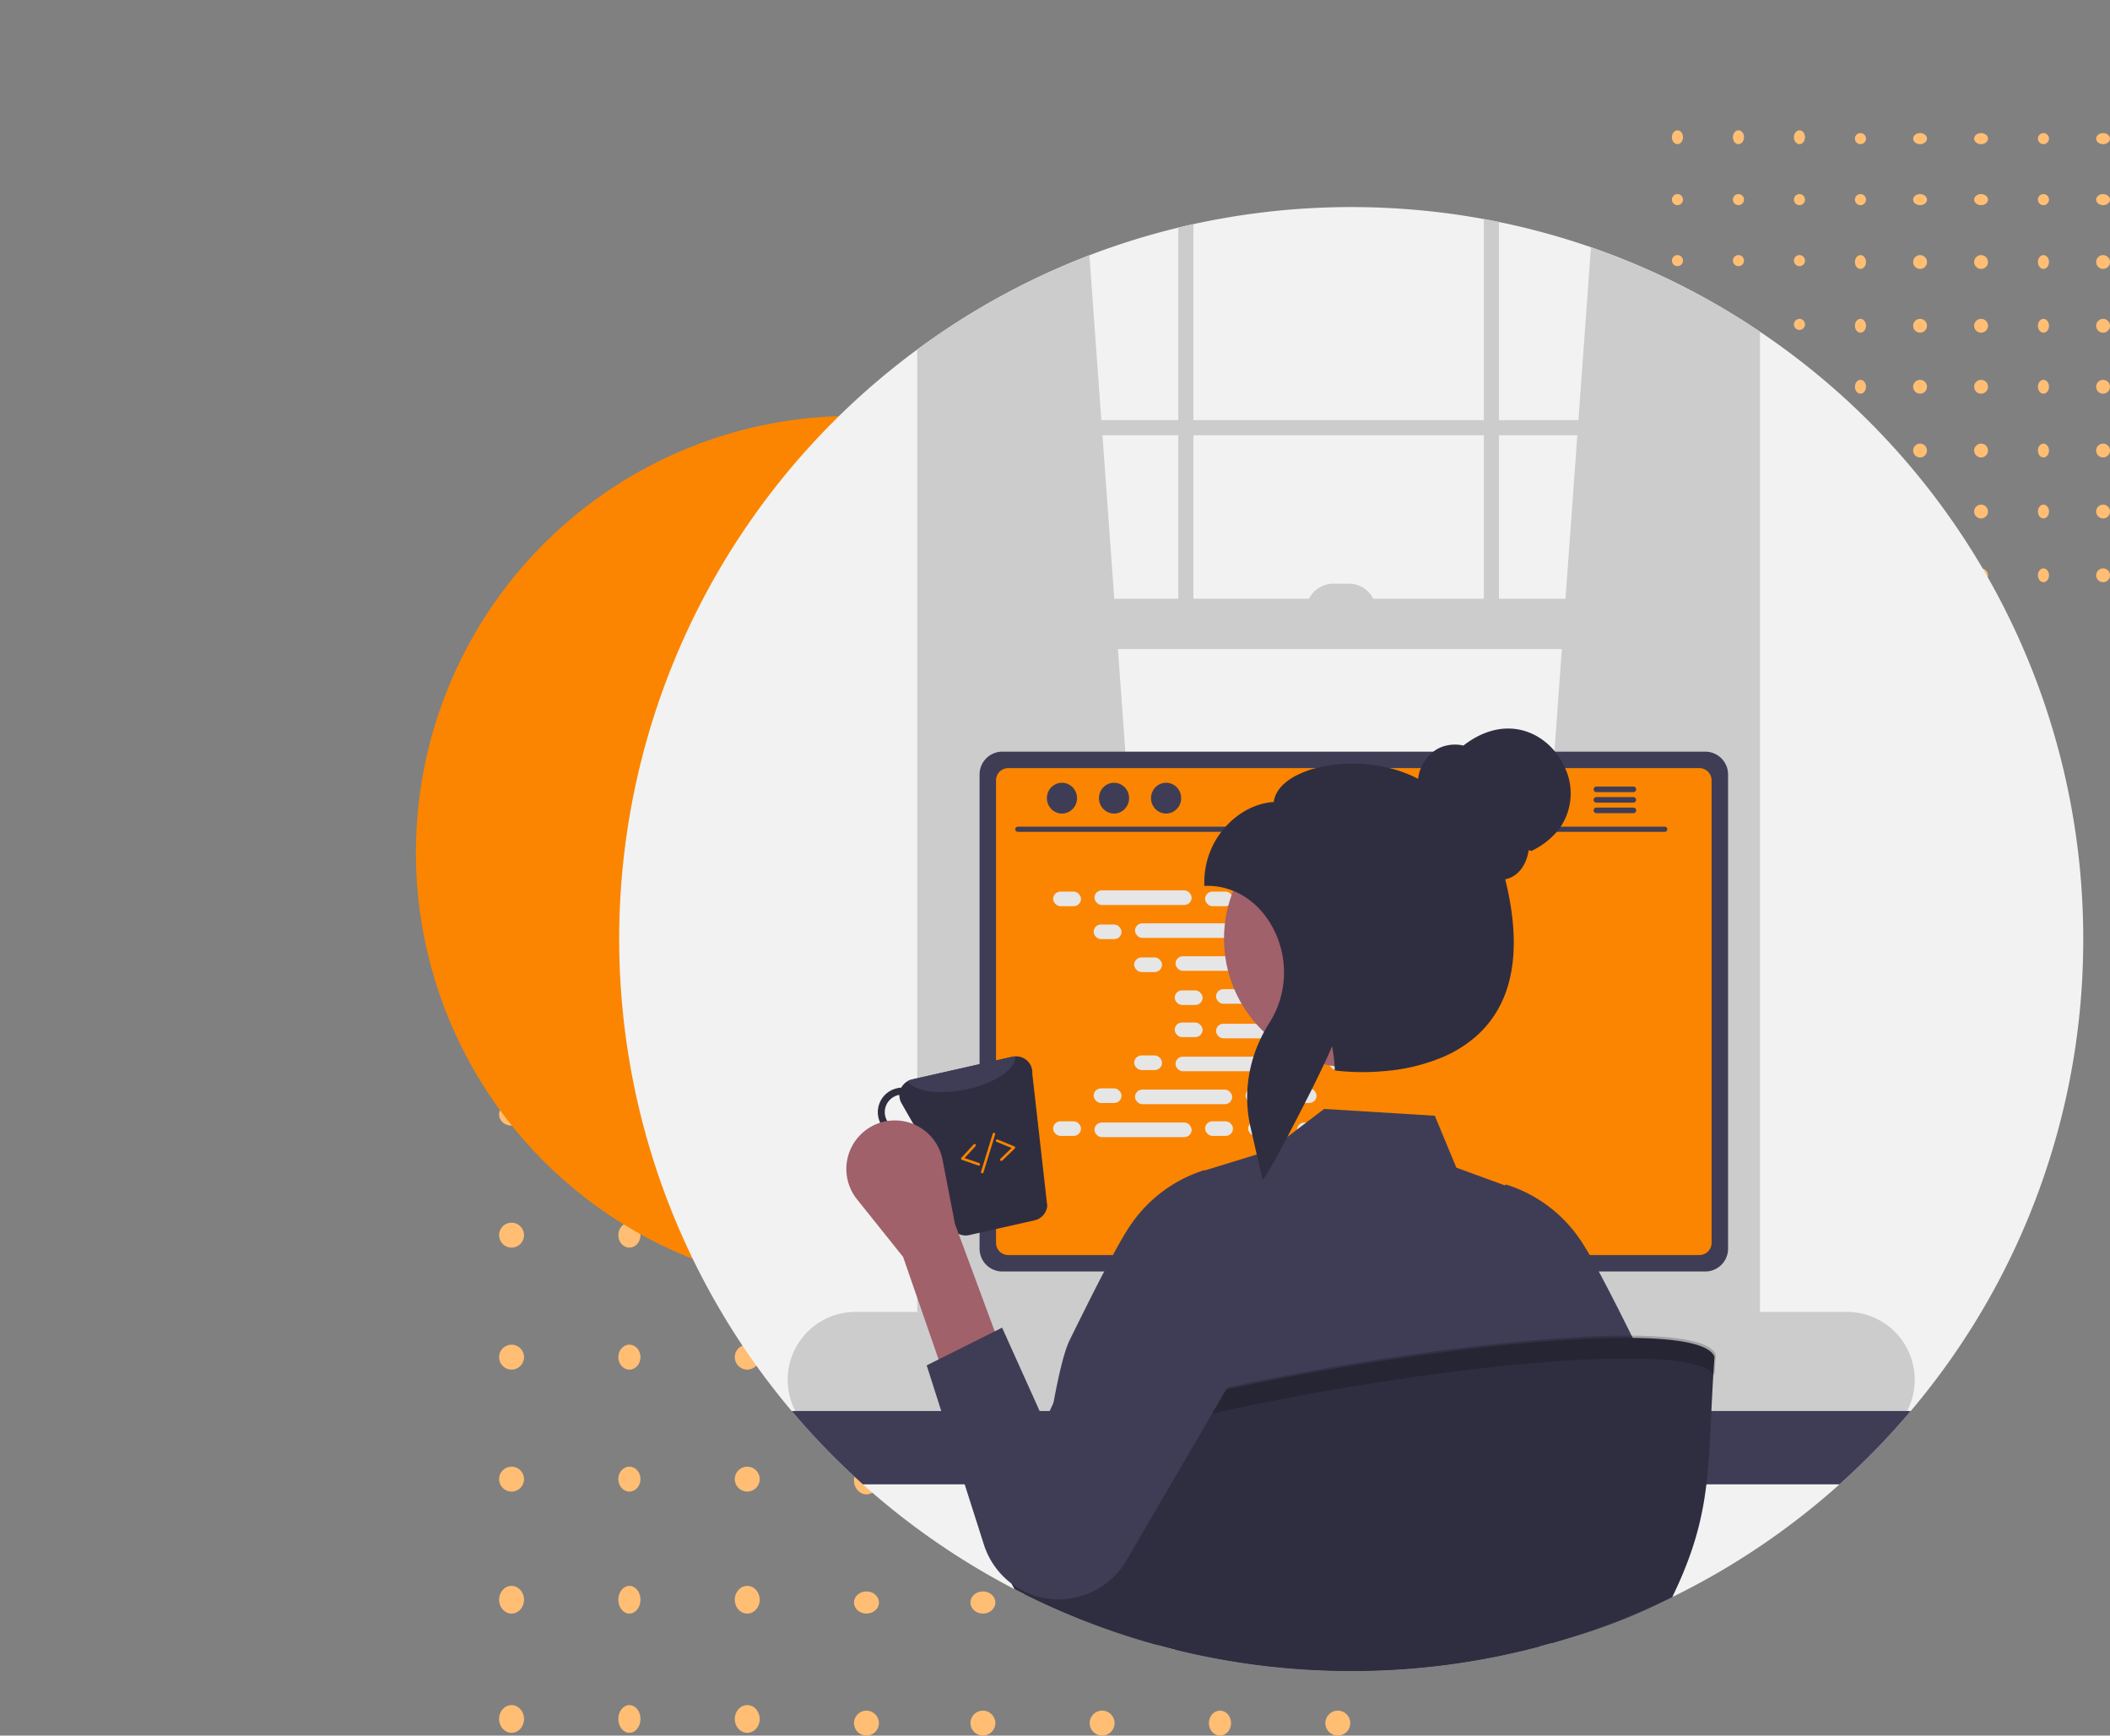 <svg xmlns="http://www.w3.org/2000/svg" width="761" height="626" viewBox="0 0 761 626"><rect x="0" y="0" width="761" height="626" fill="#808080" stroke="none"/><defs><style>.a{fill:#ffbe74;}.b{fill:#fb8500;}.c{fill:#f2f2f2;}.d{fill:#ccc;}.e{fill:#3f3d56;}.f{fill:#2f2e41;}.g{fill:#e6e6e6;}.h{fill:#a0616a;}.i{opacity:0.2;}</style></defs><g transform="translate(-798 -281)"><g transform="translate(978 590.873)"><circle class="a" cx="4.5" cy="4.5" r="4.5" transform="translate(0 0.127)"/><circle class="a" cx="4.5" cy="4.5" r="4.5" transform="translate(0 44.127)"/><ellipse class="a" cx="4.5" cy="4" rx="4.5" ry="4" transform="translate(0 88.127)"/><circle class="a" cx="4.5" cy="4.5" r="4.5" transform="translate(0 131.127)"/><circle class="a" cx="4.5" cy="4.5" r="4.5" transform="translate(0 175.127)"/><circle class="a" cx="4.5" cy="4.5" r="4.5" transform="translate(0 219.127)"/><ellipse class="a" cx="4.5" cy="5" rx="4.5" ry="5" transform="translate(0 262.127)"/><ellipse class="a" cx="4.5" cy="5" rx="4.5" ry="5" transform="translate(0 305.127)"/><ellipse class="a" cx="4" cy="4.5" rx="4" ry="4.5" transform="translate(43 0.127)"/><ellipse class="a" cx="4" cy="4.5" rx="4" ry="4.5" transform="translate(43 44.127)"/><circle class="a" cx="4" cy="4" r="4" transform="translate(43 88.127)"/><ellipse class="a" cx="4" cy="4.5" rx="4" ry="4.5" transform="translate(43 131.127)"/><ellipse class="a" cx="4" cy="4.5" rx="4" ry="4.5" transform="translate(43 175.127)"/><ellipse class="a" cx="4" cy="4.5" rx="4" ry="4.5" transform="translate(43 219.127)"/><ellipse class="a" cx="4" cy="5" rx="4" ry="5" transform="translate(43 262.127)"/><ellipse class="a" cx="4" cy="5" rx="4" ry="5" transform="translate(43 305.127)"/><circle class="a" cx="4.5" cy="4.5" r="4.5" transform="translate(85 0.127)"/><circle class="a" cx="4.5" cy="4.5" r="4.5" transform="translate(85 44.127)"/><ellipse class="a" cx="4.5" cy="4" rx="4.5" ry="4" transform="translate(85 88.127)"/><circle class="a" cx="4.5" cy="4.5" r="4.5" transform="translate(85 131.127)"/><circle class="a" cx="4.5" cy="4.5" r="4.5" transform="translate(85 175.127)"/><circle class="a" cx="4.5" cy="4.5" r="4.5" transform="translate(85 219.127)"/><ellipse class="a" cx="4.5" cy="5" rx="4.5" ry="5" transform="translate(85 262.127)"/><ellipse class="a" cx="4.5" cy="5" rx="4.5" ry="5" transform="translate(85 305.127)"/><ellipse class="a" cx="4.5" cy="5" rx="4.5" ry="5" transform="translate(128 1.127)"/><circle class="a" cx="4.5" cy="4.5" r="4.5" transform="translate(128 45.127)"/><ellipse class="a" cx="4.5" cy="5" rx="4.5" ry="5" transform="translate(128 88.127)"/><circle class="a" cx="4.5" cy="4.5" r="4.5" transform="translate(128 132.127)"/><circle class="a" cx="4.5" cy="4.5" r="4.5" transform="translate(128 176.127)"/><ellipse class="a" cx="4.5" cy="5" rx="4.5" ry="5" transform="translate(128 219.127)"/><ellipse class="a" cx="4.5" cy="4" rx="4.5" ry="4" transform="translate(128 264.127)"/><circle class="a" cx="4.5" cy="4.5" r="4.5" transform="translate(128 307.127)"/><ellipse class="a" cx="4.5" cy="5" rx="4.5" ry="5" transform="translate(170 1.127)"/><circle class="a" cx="4.5" cy="4.5" r="4.5" transform="translate(170 45.127)"/><ellipse class="a" cx="4.5" cy="5" rx="4.5" ry="5" transform="translate(170 88.127)"/><circle class="a" cx="4.5" cy="4.5" r="4.5" transform="translate(170 132.127)"/><circle class="a" cx="4.5" cy="4.5" r="4.5" transform="translate(170 176.127)"/><ellipse class="a" cx="4.5" cy="5" rx="4.5" ry="5" transform="translate(170 219.127)"/><ellipse class="a" cx="4.5" cy="4" rx="4.5" ry="4" transform="translate(170 264.127)"/><circle class="a" cx="4.5" cy="4.5" r="4.5" transform="translate(170 307.127)"/><ellipse class="a" cx="4.5" cy="5" rx="4.5" ry="5" transform="translate(213 1.127)"/><circle class="a" cx="4.5" cy="4.5" r="4.5" transform="translate(213 45.127)"/><ellipse class="a" cx="4.5" cy="5" rx="4.5" ry="5" transform="translate(213 88.127)"/><circle class="a" cx="4.5" cy="4.5" r="4.5" transform="translate(213 132.127)"/><circle class="a" cx="4.5" cy="4.5" r="4.5" transform="translate(213 176.127)"/><ellipse class="a" cx="4.5" cy="5" rx="4.5" ry="5" transform="translate(213 219.127)"/><ellipse class="a" cx="4.5" cy="4" rx="4.5" ry="4" transform="translate(213 264.127)"/><circle class="a" cx="4.5" cy="4.5" r="4.5" transform="translate(213 307.127)"/><ellipse class="a" cx="4" cy="5" rx="4" ry="5" transform="translate(256 1.127)"/><ellipse class="a" cx="4" cy="4.5" rx="4" ry="4.5" transform="translate(256 45.127)"/><ellipse class="a" cx="4" cy="5" rx="4" ry="5" transform="translate(256 88.127)"/><ellipse class="a" cx="4" cy="4.5" rx="4" ry="4.5" transform="translate(256 132.127)"/><ellipse class="a" cx="4" cy="4.5" rx="4" ry="4.5" transform="translate(256 176.127)"/><ellipse class="a" cx="4" cy="5" rx="4" ry="5" transform="translate(256 219.127)"/><circle class="a" cx="4" cy="4" r="4" transform="translate(256 264.127)"/><ellipse class="a" cx="4" cy="4.5" rx="4" ry="4.5" transform="translate(256 307.127)"/><ellipse class="a" cx="4.5" cy="5" rx="4.5" ry="5" transform="translate(298 1.127)"/><circle class="a" cx="4.5" cy="4.5" r="4.5" transform="translate(298 45.127)"/><ellipse class="a" cx="4.5" cy="5" rx="4.5" ry="5" transform="translate(298 88.127)"/><circle class="a" cx="4.5" cy="4.5" r="4.5" transform="translate(298 132.127)"/><circle class="a" cx="4.5" cy="4.5" r="4.5" transform="translate(298 176.127)"/><ellipse class="a" cx="4.5" cy="5" rx="4.5" ry="5" transform="translate(298 219.127)"/><ellipse class="a" cx="4.5" cy="4" rx="4.5" ry="4" transform="translate(298 264.127)"/><circle class="a" cx="4.5" cy="4.5" r="4.5" transform="translate(298 307.127)"/></g><g transform="translate(1400.516 327.941)"><ellipse class="a" cx="2" cy="2.5" rx="2" ry="2.5" transform="translate(0.484 0.059)"/><circle class="a" cx="2" cy="2" r="2" transform="translate(0.484 23.059)"/><circle class="a" cx="2" cy="2" r="2" transform="translate(0.484 45.059)"/><circle class="a" cx="2" cy="2" r="2" transform="translate(0.484 68.059)"/><circle class="a" cx="2" cy="2" r="2" transform="translate(0.484 90.059)"/><ellipse class="a" cx="2" cy="2.5" rx="2" ry="2.5" transform="translate(0.484 112.059)"/><ellipse class="a" cx="2" cy="3" rx="2" ry="3" transform="translate(0.484 134.059)"/><ellipse class="a" cx="2" cy="2.5" rx="2" ry="2.5" transform="translate(0.484 157.059)"/><ellipse class="a" cx="2" cy="2.5" rx="2" ry="2.5" transform="translate(22.484 0.059)"/><circle class="a" cx="2" cy="2" r="2" transform="translate(22.484 23.059)"/><circle class="a" cx="2" cy="2" r="2" transform="translate(22.484 45.059)"/><circle class="a" cx="2" cy="2" r="2" transform="translate(22.484 68.059)"/><circle class="a" cx="2" cy="2" r="2" transform="translate(22.484 90.059)"/><ellipse class="a" cx="2" cy="2.5" rx="2" ry="2.5" transform="translate(22.484 112.059)"/><ellipse class="a" cx="2" cy="3" rx="2" ry="3" transform="translate(22.484 134.059)"/><ellipse class="a" cx="2" cy="2.5" rx="2" ry="2.5" transform="translate(22.484 157.059)"/><ellipse class="a" cx="2" cy="2.5" rx="2" ry="2.5" transform="translate(44.484 0.059)"/><circle class="a" cx="2" cy="2" r="2" transform="translate(44.484 23.059)"/><circle class="a" cx="2" cy="2" r="2" transform="translate(44.484 45.059)"/><circle class="a" cx="2" cy="2" r="2" transform="translate(44.484 68.059)"/><circle class="a" cx="2" cy="2" r="2" transform="translate(44.484 90.059)"/><ellipse class="a" cx="2" cy="2.5" rx="2" ry="2.5" transform="translate(44.484 112.059)"/><ellipse class="a" cx="2" cy="3" rx="2" ry="3" transform="translate(44.484 134.059)"/><ellipse class="a" cx="2" cy="2.5" rx="2" ry="2.5" transform="translate(44.484 157.059)"/><circle class="a" cx="2" cy="2" r="2" transform="translate(66.484 1.059)"/><circle class="a" cx="2" cy="2" r="2" transform="translate(66.484 23.059)"/><ellipse class="a" cx="2" cy="2.5" rx="2" ry="2.5" transform="translate(66.484 45.059)"/><ellipse class="a" cx="2" cy="2.5" rx="2" ry="2.5" transform="translate(66.484 68.059)"/><ellipse class="a" cx="2" cy="2.5" rx="2" ry="2.5" transform="translate(66.484 90.059)"/><ellipse class="a" cx="2" cy="2.5" rx="2" ry="2.5" transform="translate(66.484 113.059)"/><ellipse class="a" cx="2" cy="2.5" rx="2" ry="2.5" transform="translate(66.484 135.059)"/><ellipse class="a" cx="2" cy="2.5" rx="2" ry="2.5" transform="translate(66.484 158.059)"/><ellipse class="a" cx="2.5" cy="2" rx="2.5" ry="2" transform="translate(87.484 1.059)"/><ellipse class="a" cx="2.5" cy="2" rx="2.5" ry="2" transform="translate(87.484 23.059)"/><circle class="a" cx="2.5" cy="2.5" r="2.5" transform="translate(87.484 45.059)"/><circle class="a" cx="2.5" cy="2.5" r="2.5" transform="translate(87.484 68.059)"/><circle class="a" cx="2.5" cy="2.5" r="2.5" transform="translate(87.484 90.059)"/><circle class="a" cx="2.5" cy="2.5" r="2.5" transform="translate(87.484 113.059)"/><circle class="a" cx="2.5" cy="2.5" r="2.5" transform="translate(87.484 135.059)"/><circle class="a" cx="2.5" cy="2.5" r="2.5" transform="translate(87.484 158.059)"/><ellipse class="a" cx="2.5" cy="2" rx="2.5" ry="2" transform="translate(109.484 1.059)"/><ellipse class="a" cx="2.5" cy="2" rx="2.5" ry="2" transform="translate(109.484 23.059)"/><circle class="a" cx="2.5" cy="2.5" r="2.5" transform="translate(109.484 45.059)"/><circle class="a" cx="2.5" cy="2.5" r="2.5" transform="translate(109.484 68.059)"/><circle class="a" cx="2.5" cy="2.5" r="2.5" transform="translate(109.484 90.059)"/><circle class="a" cx="2.5" cy="2.5" r="2.5" transform="translate(109.484 113.059)"/><circle class="a" cx="2.5" cy="2.5" r="2.5" transform="translate(109.484 135.059)"/><circle class="a" cx="2.5" cy="2.5" r="2.5" transform="translate(109.484 158.059)"/><circle class="a" cx="2" cy="2" r="2" transform="translate(132.484 1.059)"/><circle class="a" cx="2" cy="2" r="2" transform="translate(132.484 23.059)"/><ellipse class="a" cx="2" cy="2.5" rx="2" ry="2.5" transform="translate(132.484 45.059)"/><ellipse class="a" cx="2" cy="2.5" rx="2" ry="2.5" transform="translate(132.484 68.059)"/><ellipse class="a" cx="2" cy="2.5" rx="2" ry="2.5" transform="translate(132.484 90.059)"/><ellipse class="a" cx="2" cy="2.5" rx="2" ry="2.5" transform="translate(132.484 113.059)"/><ellipse class="a" cx="2" cy="2.5" rx="2" ry="2.5" transform="translate(132.484 135.059)"/><ellipse class="a" cx="2" cy="2.5" rx="2" ry="2.5" transform="translate(132.484 158.059)"/><ellipse class="a" cx="2.5" cy="2" rx="2.5" ry="2" transform="translate(153.484 1.059)"/><ellipse class="a" cx="2.5" cy="2" rx="2.5" ry="2" transform="translate(153.484 23.059)"/><circle class="a" cx="2.5" cy="2.5" r="2.5" transform="translate(153.484 45.059)"/><circle class="a" cx="2.5" cy="2.5" r="2.5" transform="translate(153.484 68.059)"/><circle class="a" cx="2.5" cy="2.5" r="2.5" transform="translate(153.484 90.059)"/><circle class="a" cx="2.5" cy="2.5" r="2.5" transform="translate(153.484 113.059)"/><circle class="a" cx="2.5" cy="2.5" r="2.5" transform="translate(153.484 135.059)"/><circle class="a" cx="2.5" cy="2.5" r="2.5" transform="translate(153.484 158.059)"/></g><circle class="b" cx="157.5" cy="157.5" r="157.5" transform="translate(948 431)"/><g transform="translate(1021.315 355.678)"><path class="c" d="M839.034,425.017a262.977,262.977,0,0,1-62.2,170.232c-1.462,1.736-2.951,3.444-4.467,5.143a265.473,265.473,0,0,1-61.656,51.15q-7.92,4.755-16.188,8.962c-.557.283-1.124.566-1.681.841-.667.338-1.343.667-2.019,1a261.431,261.431,0,0,1-43.412,16.645q-2.33.658-4.668,1.279a263.633,263.633,0,0,1-60.148,8.67c-1.06.027-2.1.046-3.106.064-.356.009-.7.018-1.051.018-1.142.009-2.275.018-3.417.018a264.267,264.267,0,0,1-63.528-7.7q-3.124-.767-6.221-1.617a260.815,260.815,0,0,1-31.947-10.99q-8.222-3.426-16.152-7.391c-1.2-.6-2.393-1.206-3.572-1.827-.5-.247-1-.512-1.489-.767a265.347,265.347,0,0,1-74.592-58.522c-1.462-1.635-2.9-3.3-4.312-4.97a264.04,264.04,0,0,1,45.3-382.87c1.5-1.105,3.006-2.2,4.531-3.27l.9-.63a261.964,261.964,0,0,1,88.706-40.059c1.809-.448,3.618-.868,5.445-1.261a266.573,266.573,0,0,1,104.766-1.836c1.818.338,3.636.685,5.445,1.06A262.446,262.446,0,0,1,717.011,202.4c.6.384,1.206.767,1.809,1.169,1.215.786,2.43,1.59,3.627,2.4A263.73,263.73,0,0,1,839.034,425.017Z" transform="translate(-310.999 -161)"/><path class="d" d="M518.929,563.247l-84.385,7.491-.9.082V210.753l.9-.63a263.392,263.392,0,0,1,56.649-30.093l4.312,59.472.393,5.445,4.266,58.979,1.315,18.143,17.294,239.077Z" transform="translate(-321.6 -162.645)"/><path class="d" d="M747.531,203.773c.6.384,1.206.767,1.809,1.169v365.6l-1.809-.164-83.471-7.409.155-2.1L681.509,321.8l1.316-18.143,4.266-58.979.393-5.445,4.522-62.368a262.816,262.816,0,0,1,55.526,26.913Z" transform="translate(-341.519 -162.371)"/><path class="d" d="M727.183,206.32V578.082c0,7.135-4.915,12.936-10.963,12.936H445.078c-5.006,0-9.254-3.983-10.542-9.419a14.715,14.715,0,0,1-.42-3.517V212.4l-.9.63c-1.526,1.069-3.033,2.165-4.531,3.271V578.082a20.938,20.938,0,0,0,5.646,14.617,15.585,15.585,0,0,0,7.107,4.257,13.806,13.806,0,0,0,3.645.484H716.221a13.925,13.925,0,0,0,3.654-.484c7.29-1.964,12.744-9.675,12.744-18.874V209.892c-1.2-.813-2.412-1.617-3.627-2.4C728.389,207.087,727.786,206.7,727.183,206.32Z" transform="translate(-321.171 -164.918)"/><rect class="d" width="298.505" height="5.444" transform="translate(110.226 76.861)"/><path class="d" d="M531.73,169c1.809-.448,3.618-.868,5.445-1.261V315.562H531.73Z" transform="translate(-330.08 -161.583)"/><path class="d" d="M652.37,165.73c1.818.338,3.636.685,5.445,1.06v148.6H652.37Z" transform="translate(-340.509 -161.409)"/><path class="d" d="M759.5,597.21H402.021a24.5,24.5,0,1,0,0,49H759.5a24.45,24.45,0,0,0,18.384-8.326,24.771,24.771,0,0,0,2.755-3.815,23.337,23.337,0,0,0,1.6-3.252A24.486,24.486,0,0,0,759.5,597.21Z" transform="translate(-316.749 -198.709)"/><rect class="d" width="296.691" height="18.146" transform="translate(112.041 141.28)"/><path class="d" d="M281.1,148.69h5.444a9.98,9.98,0,0,1,9.98,9.98h-25.4a9.98,9.98,0,0,1,9.98-9.98Z" transform="translate(-23.436 -12.854)"/><path class="e" d="M782.716,636.34a264.029,264.029,0,0,1-25.689,26.447H404.779A264.029,264.029,0,0,1,379.09,636.34Z" transform="translate(-316.885 -202.091)"/><path class="f" d="M626.369,536.07H567.061a2.9,2.9,0,0,0-.941.146,3.15,3.15,0,0,0-2.22,3.015v93.694h65.639V539.231a3.164,3.164,0,0,0-3.17-3.161ZM603.923,582.3a6.879,6.879,0,0,1-1.425,4.2,7,7,0,0,1-12.589-4.2V571.424a7.007,7.007,0,1,1,14.014,0Z" transform="translate(-332.861 -193.423)"/><path class="e" d="M563.68,638.81v9.035a1.772,1.772,0,0,0,1.763,1.772h62.514a1.778,1.778,0,0,0,1.763-1.772V638.81Z" transform="translate(-332.842 -202.305)"/><path class="e" d="M715.013,376.02H461.5a8.232,8.232,0,0,0-8.222,8.213V555.3a8.228,8.228,0,0,0,8.222,8.222H715.013a8.228,8.228,0,0,0,8.222-8.222V384.233A8.233,8.233,0,0,0,715.013,376.02Z" transform="translate(-323.298 -179.588)"/><path class="b" d="M713.456,382.52H464.174a4.4,4.4,0,0,0-4.394,4.4V553.757a4.4,4.4,0,0,0,4.394,4.394H713.456a4.4,4.4,0,0,0,4.394-4.394V386.923a4.4,4.4,0,0,0-4.394-4.4Z" transform="translate(-323.86 -180.15)"/><path class="f" d="M672.7,649.24l-2.3-10.935a2.734,2.734,0,0,0-1.7-1.982,2.647,2.647,0,0,0-.968-.183H524.014a2.646,2.646,0,0,0-.968.183,2.734,2.734,0,0,0-1.7,1.982l-2.3,10.935a2.729,2.729,0,0,0,2.668,3.289H670.018a2.694,2.694,0,0,0,2.119-1.014A2.727,2.727,0,0,0,672.7,649.24Z" transform="translate(-328.978 -202.074)"/><rect class="e" width="4.568" height="2.741" rx="0.488" transform="translate(196.089 436.035)"/><rect class="e" width="4.568" height="2.741" rx="0.488" transform="translate(205.225 436.035)"/><rect class="e" width="4.568" height="2.741" rx="0.488" transform="translate(214.36 436.035)"/><rect class="e" width="4.568" height="2.741" rx="0.488" transform="translate(223.496 436.035)"/><rect class="e" width="4.568" height="2.741" rx="0.488" transform="translate(232.631 436.035)"/><rect class="e" width="4.568" height="2.741" rx="0.488" transform="translate(241.767 436.035)"/><rect class="e" width="4.568" height="2.741" rx="0.488" transform="translate(250.902 436.035)"/><rect class="e" width="4.568" height="2.741" rx="0.488" transform="translate(260.038 436.035)"/><rect class="e" width="4.568" height="2.741" rx="0.488" transform="translate(269.173 436.035)"/><rect class="e" width="4.568" height="2.741" rx="0.488" transform="translate(278.309 436.035)"/><rect class="e" width="4.568" height="2.741" rx="0.488" transform="translate(287.445 436.035)"/><rect class="e" width="4.568" height="2.741" rx="0.488" transform="translate(296.58 436.035)"/><rect class="e" width="4.568" height="2.741" rx="0.488" transform="translate(305.716 436.035)"/><rect class="e" width="4.568" height="2.741" rx="0.488" transform="translate(314.851 436.035)"/><rect class="e" width="4.568" height="2.741" rx="0.488" transform="translate(323.987 436.035)"/><rect class="e" width="4.568" height="2.741" rx="0.488" transform="translate(333.122 436.035)"/><rect class="e" width="4.568" height="2.741" rx="0.488" transform="translate(195.981 440.603)"/><rect class="e" width="4.568" height="2.741" rx="0.488" transform="translate(205.117 440.603)"/><rect class="e" width="4.568" height="2.741" rx="0.488" transform="translate(214.252 440.603)"/><rect class="e" width="4.568" height="2.741" rx="0.488" transform="translate(223.388 440.603)"/><rect class="e" width="4.568" height="2.741" rx="0.488" transform="translate(232.524 440.603)"/><rect class="e" width="4.568" height="2.741" rx="0.488" transform="translate(241.659 440.603)"/><rect class="e" width="4.568" height="2.741" rx="0.488" transform="translate(250.795 440.603)"/><rect class="e" width="4.568" height="2.741" rx="0.488" transform="translate(259.93 440.603)"/><rect class="e" width="4.568" height="2.741" rx="0.488" transform="translate(269.066 440.603)"/><rect class="e" width="4.568" height="2.741" rx="0.488" transform="translate(278.201 440.603)"/><rect class="e" width="4.568" height="2.741" rx="0.488" transform="translate(287.337 440.603)"/><rect class="e" width="4.568" height="2.741" rx="0.488" transform="translate(296.472 440.603)"/><rect class="e" width="4.568" height="2.741" rx="0.488" transform="translate(305.608 440.603)"/><rect class="e" width="4.568" height="2.741" rx="0.488" transform="translate(314.743 440.603)"/><rect class="e" width="4.568" height="2.741" rx="0.488" transform="translate(323.879 440.603)"/><rect class="e" width="4.568" height="2.741" rx="0.488" transform="translate(333.014 440.603)"/><rect class="e" width="36.542" height="2.741" rx="0.488" transform="translate(239.832 446.085)"/><path class="e" d="M701.588,407.5H468.337a.928.928,0,1,1,0-1.855H701.588a.928.928,0,1,1,0,1.855Z" transform="translate(-324.52 -182.149)"/><ellipse class="e" cx="5.436" cy="5.557" rx="5.436" ry="5.557" transform="translate(154.259 207.647)"/><ellipse class="e" cx="5.436" cy="5.557" rx="5.436" ry="5.557" transform="translate(173.038 207.647)"/><ellipse class="e" cx="5.436" cy="5.557" rx="5.436" ry="5.557" transform="translate(191.817 207.647)"/><path class="e" d="M710.015,389.8H696.677a1.01,1.01,0,0,0,0,2.019h13.338a1.009,1.009,0,1,0,0-2.019Z" transform="translate(-344.254 -180.779)"/><path class="e" d="M710.014,393.95H696.677a1.01,1.01,0,0,0,0,2.019h13.338a1.009,1.009,0,1,0,0-2.019Z" transform="translate(-344.254 -181.138)"/><path class="e" d="M710.015,398.1H696.677a1.01,1.01,0,0,0,0,2.019h13.338a1.01,1.01,0,1,0,0-2.019Z" transform="translate(-344.254 -181.496)"/><rect class="g" width="10.055" height="5.262" rx="2.631" transform="translate(156.506 246.909)"/><rect class="g" width="10.055" height="5.262" rx="2.631" transform="translate(211.319 246.909)"/><rect class="g" width="10.055" height="5.262" rx="2.631" transform="translate(226.849 246.909)"/><rect class="g" width="35.049" height="5.262" rx="2.631" transform="translate(171.415 246.47)"/><rect class="g" width="35.049" height="5.262" rx="2.631" transform="translate(244.499 246.47)"/><rect class="g" width="10.055" height="5.262" rx="2.631" transform="translate(171.123 258.785)"/><rect class="g" width="10.055" height="5.262" rx="2.631" transform="translate(225.936 258.785)"/><rect class="g" width="10.055" height="5.262" rx="2.631" transform="translate(241.466 258.785)"/><rect class="g" width="35.049" height="5.262" rx="2.631" transform="translate(186.032 258.347)"/><rect class="g" width="35.049" height="5.262" rx="2.631" transform="translate(259.116 258.347)"/><rect class="g" width="10.055" height="5.262" rx="2.631" transform="translate(185.74 270.661)"/><rect class="g" width="10.055" height="5.262" rx="2.631" transform="translate(240.553 270.661)"/><rect class="g" width="10.055" height="5.262" rx="2.631" transform="translate(256.083 270.661)"/><rect class="g" width="35.049" height="5.262" rx="2.631" transform="translate(200.649 270.223)"/><rect class="g" width="35.049" height="5.262" rx="2.631" transform="translate(273.733 270.223)"/><rect class="g" width="10.055" height="5.262" rx="2.631" transform="translate(200.356 282.537)"/><rect class="g" width="10.055" height="5.262" rx="2.631" transform="translate(255.17 282.537)"/><rect class="g" width="10.055" height="5.262" rx="2.631" transform="translate(270.7 282.537)"/><rect class="g" width="35.049" height="5.262" rx="2.631" transform="translate(215.266 282.099)"/><rect class="g" width="10.055" height="5.262" rx="2.631" transform="translate(211.319 329.763)"/><rect class="g" width="10.055" height="5.262" rx="2.631" transform="translate(226.849 329.763)"/><rect class="g" width="35.049" height="5.262" rx="2.631" transform="translate(244.499 330.201)"/><rect class="g" width="10.055" height="5.262" rx="2.631" transform="translate(156.506 329.763)"/><rect class="g" width="35.049" height="5.262" rx="2.631" transform="translate(171.415 330.201)"/><rect class="g" width="10.055" height="5.262" rx="2.631" transform="translate(171.123 317.886)"/><rect class="g" width="10.055" height="5.262" rx="2.631" transform="translate(225.936 317.886)"/><rect class="g" width="10.055" height="5.262" rx="2.631" transform="translate(241.466 317.886)"/><rect class="g" width="35.049" height="5.262" rx="2.631" transform="translate(186.032 318.325)"/><rect class="g" width="10.055" height="5.262" rx="2.631" transform="translate(185.74 306.01)"/><rect class="g" width="10.055" height="5.262" rx="2.631" transform="translate(240.553 306.01)"/><rect class="g" width="10.055" height="5.262" rx="2.631" transform="translate(256.083 306.01)"/><rect class="g" width="35.049" height="5.262" rx="2.631" transform="translate(200.649 306.449)"/><rect class="g" width="10.055" height="5.262" rx="2.631" transform="translate(200.356 294.134)"/><rect class="g" width="10.055" height="5.262" rx="2.631" transform="translate(255.17 294.134)"/><rect class="g" width="10.055" height="5.262" rx="2.631" transform="translate(270.7 294.134)"/><rect class="g" width="35.049" height="5.262" rx="2.631" transform="translate(215.266 294.573)"/><path class="e" d="M704.7,693.113c-.557.283-1.124.566-1.681.84-14.434,7.217-25.982,11.319-41.777,15.814-1.334-14.891-2.622-41.064-3.873-57.289-.329-4.211-.658-7.747-.978-10.241a13.874,13.874,0,0,0-.8-3.883l.055,3.883.137,10.241.795,58.568a263.648,263.648,0,0,1-60.148,8.67c-1.06.027-2.1.046-3.106.064-.356.009-.7.018-1.051.018-1.142.009-2.275.018-3.417.018a264.267,264.267,0,0,1-63.528-7.7c.448-14.736.9-40.617,1.325-59.637.091-3.718.174-7.181.265-10.241.174-6.541.356-11.255.53-12.835a3.982,3.982,0,0,0-.356.886,88.761,88.761,0,0,0-1.727,11.949c-.32,3.06-.64,6.523-.959,10.241-1.7,19.76-3.471,46.628-5.3,58.02a260.807,260.807,0,0,1-31.947-10.99q-8.222-3.426-16.152-7.391c1-6.578,2.056-13.95,3.133-21.6.84-5.929,1.708-12.022,2.594-18.043,1.37-9.3,2.777-18.417,4.2-26.447,2.083-11.73,4.221-21.158,6.34-25.488,2.01-4.111,4.02-8.167,5.966-12.05.676-1.361,1.352-2.7,2.01-4.011.155-.311.311-.612.466-.914,1.4-2.75,2.75-5.381,4.038-7.847,1.105-2.11,2.156-4.1,3.152-5.938,2.412-4.458,4.458-8.012,5.975-10.259a50.48,50.48,0,0,1,26.749-20.29l.274-.073.192.082,18.682-5.737,2.732-.84,1.836-.566,6.468-4.924,3.517-2.677,3.3-2.512,6.45-4.906L619,519.537l7.774,18.719,17.412,6.367.3-.137.265-.11.274.073a50.525,50.525,0,0,1,26.749,20.29c.859,1.288,1.9,2.987,3.079,5.043,1,1.745,2.1,3.737,3.289,5.938,1.69,3.134,3.535,6.669,5.49,10.5.429.84.868,1.7,1.306,2.567q1.22,2.412,2.476,4.924c1.946,3.883,3.956,7.939,5.966,12.059,1.745,3.572,3.508,10.917,5.244,20.263,1.434,7.765,2.859,16.919,4.239,26.447,1.809,12.351-.119,27.142,1.516,38.506C704.486,691.706,704.6,692.409,704.7,693.113Z" transform="translate(-324.83 -191.782)"/><circle class="h" cx="46.442" cy="46.442" r="46.442" transform="translate(218.138 217.473)"/><path class="f" d="M672.136,381.169a24.306,24.306,0,0,0-3.627-5.938c-7.053-8.615-19.879-12.406-33.043-2.211a13.958,13.958,0,0,0-7.628.439,11.8,11.8,0,0,0-3.216,1.772,14.591,14.591,0,0,0-4.513,5.938,14.181,14.181,0,0,0-1,3.864,46.2,46.2,0,0,0-10.259-3.864,55.124,55.124,0,0,0-26.612,0,33.387,33.387,0,0,0-8.021,3.179c-4.275,2.467-6.733,5.582-7.171,9.044-6.166.347-12.58,3.59-17.357,8.907-.539.594-1.06,1.215-1.544,1.855A29.882,29.882,0,0,0,542,422.471v1.16h1.16a24.546,24.546,0,0,1,9.273,1.809,25.2,25.2,0,0,1,5.381,2.969,26.271,26.271,0,0,1,3.079,2.558,30.592,30.592,0,0,1,5.591,7.354,34.221,34.221,0,0,1,3.727,22.574,33.084,33.084,0,0,1-1.389,5.262,34.339,34.339,0,0,1-3.389,6.97c-.055.082-.1.164-.155.247-.612.978-1.2,1.973-1.745,2.978-.411.749-.795,1.517-1.151,2.284a47.448,47.448,0,0,0-2.631,6.614,48.954,48.954,0,0,0-2.229,12.369c-.064,1.115-.082,2.229-.046,3.344a47.494,47.494,0,0,0,.941,8.551c.082.384.164.758.247,1.142l.667,2.914,1.58,6.952,1.1,4.787,1.014,4.44,1.5-2.147c.512-.731,1.8-2.978,3.526-6.157,1.142-2.074,2.467-4.549,3.9-7.254,2-3.791,4.193-8.021,6.34-12.242.868-1.708,1.727-3.408,2.558-5.07,1.571-3.152,3.051-6.194,4.321-8.9,1.169-2.494,2.165-4.7,2.905-6.477.228,1.16.42,2.339.566,3.526.164,1.206.283,2.43.347,3.654.018.183.027.375.037.557l.036.749.009.219.968.128a84.974,84.974,0,0,0,16.81.128h.009a68.39,68.39,0,0,0,21.523-5.216,45,45,0,0,0,10.78-6.614,37.737,37.737,0,0,0,4.257-4.129c.329-.375.649-.749.959-1.133a37.57,37.57,0,0,0,4.613-7.217,38.179,38.179,0,0,0,2.138-5.262c3.508-10.625,3.307-23.88-.6-39.63a9.067,9.067,0,0,0,2.987-1.151c2.869-1.727,4.86-5.152,5.481-9.336l.987.265a27.5,27.5,0,0,0,9.145-6.888,22.028,22.028,0,0,0,1.407-1.855A21.744,21.744,0,0,0,672.136,381.169Z" transform="translate(-330.968 -178.799)"/><path class="i" d="M206.32,472.461l7.762-29.957,6.854,25.85Z" transform="translate(-17.834 -38.253)"/><path class="f" d="M718.635,614.285c-2.777,38.26.1,55.106-15.229,86.651a261.445,261.445,0,0,1-43.412,16.645q-2.33.658-4.668,1.279a263.634,263.634,0,0,1-60.148,8.67c-1.06.027-2.1.046-3.106.064-.356.009-.7.018-1.051.018-1.142.009-2.275.018-3.417.018a264.272,264.272,0,0,1-63.529-7.7q-3.124-.767-6.221-1.617a260.826,260.826,0,0,1-31.947-10.99q-8.222-3.426-16.152-7.391c-1.2-.6-2.394-1.206-3.572-1.827-6.057-10.652-9.5-23.606-9.574-39.173C460.8,632.108,709.372,591.153,718.635,614.285Z" transform="translate(-323.586 -199.595)"/><path class="i" d="M718.673,620.76c.142-2.369.3-4.815.485-7.363-9.264-23.131-257.832,17.823-262.026,44.646.012,2.459.117,4.846.293,7.176C467.581,638.745,703.725,599.82,718.673,620.76Z" transform="translate(-323.631 -199.518)"/><path class="f" d="M468.824,502.562a5.814,5.814,0,0,0-6.169-6.226,5.35,5.35,0,0,0-.918.115l-36.325,8.206a5.982,5.982,0,0,0-3.845,2.955,7.477,7.477,0,0,0-1.578.229,8.826,8.826,0,0,0,3.9,17.216,8.949,8.949,0,0,0,3.558-1.721L439.758,558a5.781,5.781,0,0,0,6.341,2.783l23.614-5.337a5.861,5.861,0,0,0,4.5-5.222Zm-45.478,20.027a6.313,6.313,0,1,1-2.812-12.309c.115-.029.23,0,.344-.029a5.945,5.945,0,0,0,.775,2.984l4.5,7.862a5.944,5.944,0,0,1-2.812,1.492Z" transform="translate(-319.826 -189.987)"/><path class="e" d="M463.669,496.336c.344,4.591-7.517,9.87-18.048,11.965-9.67,1.98-18.335.6-20.774-3.013a5.506,5.506,0,0,1,1.578-.631l36.325-8.206a5.342,5.342,0,0,1,.918-.115Z" transform="translate(-320.84 -189.989)"/><path class="h" d="M436.458,615.063l20.4-10.2-17-45.907L435.378,535.8a17.505,17.505,0,0,0-28.578-9.964h0a17.5,17.5,0,0,0-2.277,24.226l16.633,20.792Z" transform="translate(-318.752 -192.175)"/><path class="e" d="M459.6,598.386l-27.2,13.6,20.645,64.688a28.3,28.3,0,0,0,20.4,18.925h0a28.3,28.3,0,0,0,30.821-12.97L559.014,588.8A28.887,28.887,0,0,0,549.7,549.53h0a28.887,28.887,0,0,0-41.38,11.661l-33.414,71.2Z" transform="translate(-321.493 -194.2)"/><path class="b" d="M452.362,538.706a.451.451,0,0,1-.149-.025l-5.939-2.045a.456.456,0,0,1-.188-.74l4.417-4.81a.457.457,0,1,1,.673.617l-3.946,4.3,5.28,1.818a.457.457,0,0,1-.148.889Z" transform="translate(-322.666 -192.98)"/><path class="b" d="M461.691,536.882a.457.457,0,0,1-.318-.785l4.015-3.882-5.393-2.222a.456.456,0,0,1,.348-.844l6.038,2.488a.456.456,0,0,1,.144.75l-4.516,4.366A.457.457,0,0,1,461.691,536.882Z" transform="translate(-323.854 -192.822)"/><path class="b" d="M454.289,541.117a.436.436,0,0,1-.134-.021.457.457,0,0,1-.3-.571l4.216-13.7a.457.457,0,1,1,.873.269l-4.216,13.7A.457.457,0,0,1,454.289,541.117Z" transform="translate(-323.346 -192.596)"/></g></g></svg>